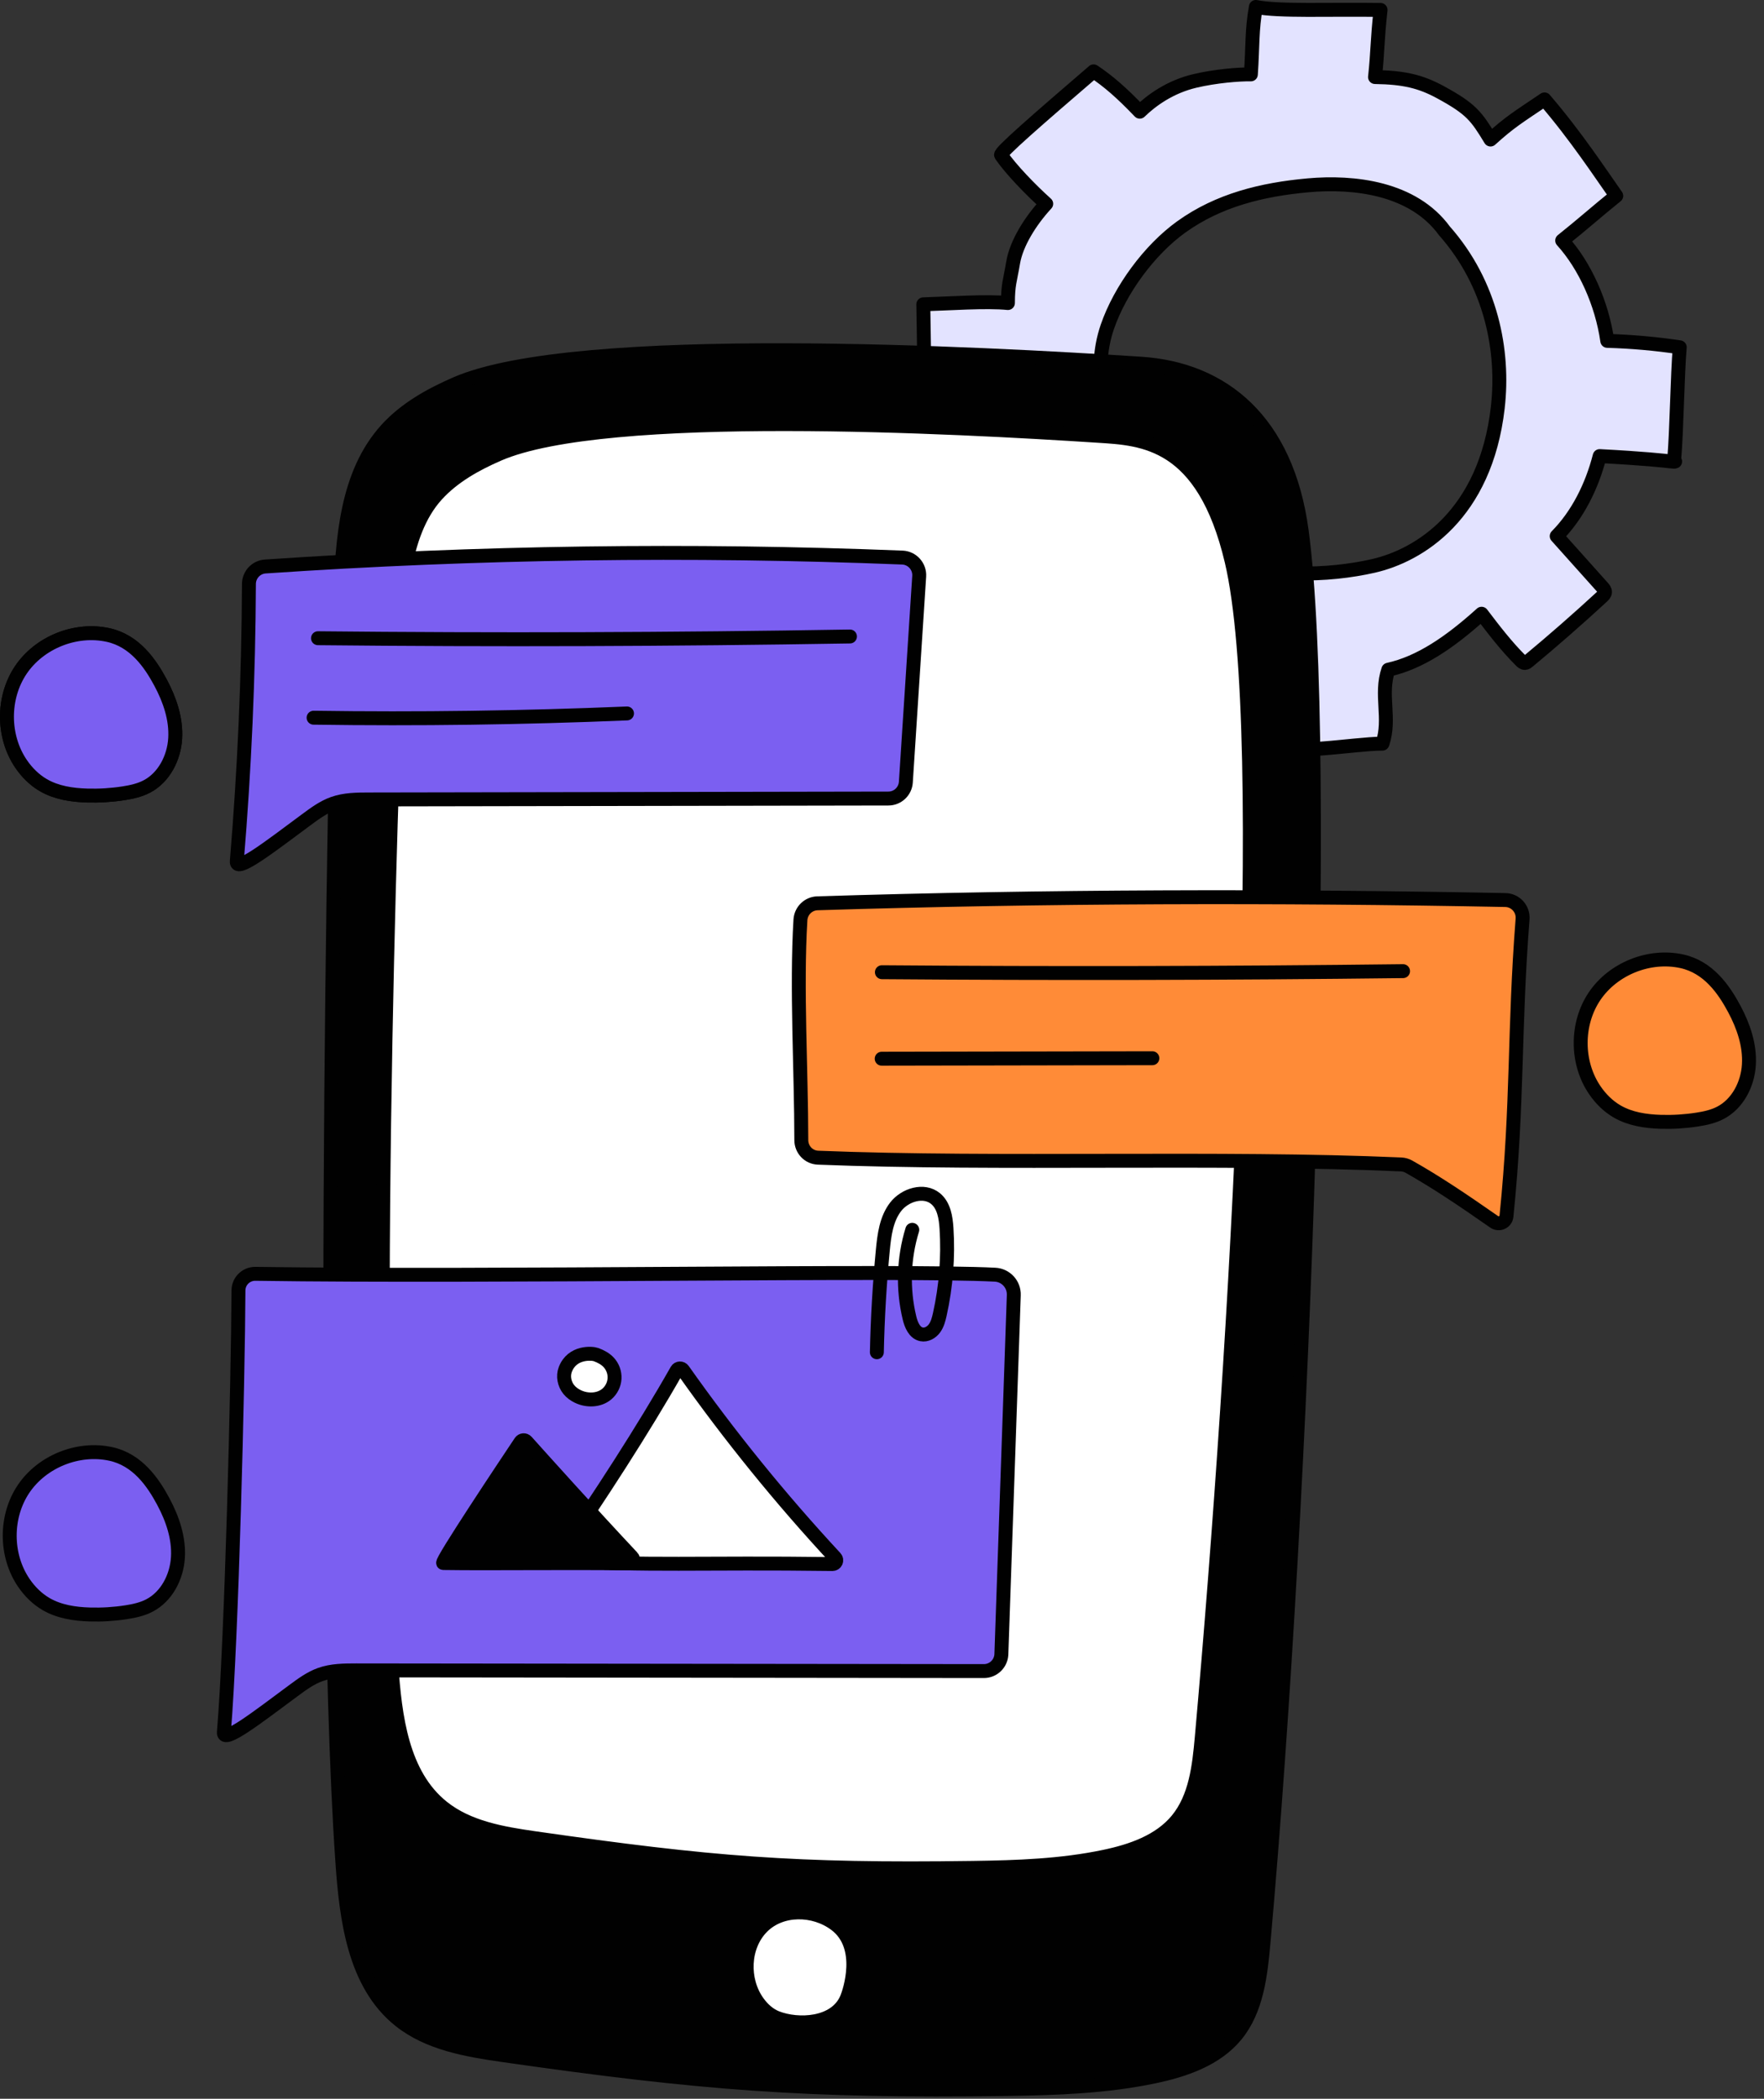 <svg width="190" height="226" viewBox="0 0 190 226" fill="none" xmlns="http://www.w3.org/2000/svg">
<rect x="0" y="0" width="190" height="226" fill="#333333" stroke="none"/>
<g clip-path="url(#clip0_35_2960)">
<path d="M180.339 49.335C180.592 46.371 180.672 40.36 180.924 37.396C178.339 37.012 175.732 36.781 173.12 36.705C172.541 32.663 170.711 28.599 168.263 25.902C170.392 24.209 172.02 22.749 174.085 21.087C172.383 18.679 169.751 14.65 166.357 10.704C163.518 12.621 162.647 13.121 160.544 15.024C159.017 12.514 158.473 11.736 155.155 9.932C153.002 8.761 151.213 8.343 148.103 8.297C148.399 5.578 148.321 4.544 148.699 1.069C143.113 0.986 137.786 1.245 135.269 0.749C134.823 3.252 134.942 4.881 134.731 8.009C133.396 7.989 130.9 8.197 128.714 8.711C126.027 9.343 124.026 10.803 122.764 12.028C120.807 9.978 119.364 8.734 117.791 7.685C111.765 12.867 107.645 16.441 107.824 16.701C108.872 18.224 110.967 20.397 112.687 21.945C110.935 23.844 109.468 26.247 109.129 28.255C108.79 30.263 108.57 30.594 108.562 32.631C106.229 32.396 102.142 32.693 99.449 32.769C99.517 37.137 99.586 41.505 99.654 45.873C99.656 46.005 99.661 46.146 99.736 46.255C99.848 46.415 100.068 46.446 100.262 46.464C103.141 46.719 105.378 46.312 108.257 46.567C108.272 50.424 110.303 54.19 112.386 57.553C110.864 59.243 108.587 61.49 106.974 62.945C110.432 66.029 113.1 69.573 116.558 72.657C118.188 71.427 121.273 68.946 122.904 67.715C124.374 69.907 130.255 73.781 135.337 72.084C135.425 74.49 134.602 79.631 135.958 80.171C139.119 81.429 145.502 80.103 148.904 80.075C149.826 77.376 148.613 74.816 149.534 72.117C152.935 71.37 156.165 69.174 159.582 66.088C160.858 67.769 162.227 69.564 163.812 71.143C163.935 71.266 164.082 71.397 164.256 71.388C164.391 71.381 164.505 71.291 164.609 71.204C167.322 68.953 169.976 66.63 172.567 64.24C172.71 64.108 172.862 63.956 172.873 63.763C172.884 63.565 172.743 63.395 172.611 63.247C170.965 61.409 169.319 59.57 167.672 57.732C169.925 55.452 171.462 52.373 172.3 49.113C182.092 49.624 180.274 50.062 180.335 49.335H180.339ZM161.325 43.885C160 55.432 152.864 59.822 147.898 60.945C143.198 62.008 136.1 62.406 130.426 59.697C126.078 57.621 123.596 54.579 121.406 50.287C119.033 45.636 117.569 40.136 119.27 35.199C120.648 31.198 123.794 26.911 127.229 24.44C131.253 21.547 135.942 20.405 140.878 19.957C145.814 19.509 152.199 20.226 155.58 24.861C160.626 30.564 162.025 37.78 161.324 43.884L161.325 43.885Z" fill="#E3E3FF" stroke="#010101" stroke-width="1.5" stroke-linecap="round" stroke-linejoin="round"/>
<path d="M11.631 68.375C8.134 67.615 4.248 69.174 2.246 72.14C0.244 75.106 0.253 79.294 2.267 82.252C2.898 83.179 3.711 83.992 4.681 84.553C6.09 85.368 7.757 85.617 9.384 85.665C10.696 85.704 12.012 85.622 13.309 85.421C14.163 85.289 15.02 85.1 15.788 84.704C17.655 83.74 18.741 81.622 18.868 79.525C18.995 77.428 18.285 75.357 17.294 73.505C16.176 71.414 14.506 69 11.632 68.375H11.631Z" fill="#E3E3FF" stroke="#010101" stroke-width="1.5" stroke-linecap="round" stroke-linejoin="round"/>
<path d="M11.631 68.375C8.134 67.615 4.248 69.174 2.246 72.14C0.244 75.106 0.253 79.294 2.267 82.252C2.898 83.179 3.711 83.992 4.681 84.553C6.09 85.368 7.757 85.617 9.384 85.665C10.696 85.704 12.012 85.622 13.309 85.421C14.163 85.289 15.02 85.1 15.788 84.704C17.655 83.74 18.741 81.622 18.868 79.525C18.995 77.428 18.285 75.357 17.294 73.505C16.176 71.414 14.506 69 11.632 68.375H11.631Z" fill="#7B5FF1" stroke="#010101" stroke-width="1.5" stroke-linecap="round" stroke-linejoin="round"/>
<path d="M11.927 156.56C8.43 155.8 4.544 157.359 2.542 160.325C0.54 163.291 0.549 167.479 2.563 170.437C3.194 171.364 4.007 172.177 4.977 172.738C6.386 173.553 8.053 173.802 9.68 173.85C10.992 173.889 12.308 173.807 13.605 173.606C14.459 173.474 15.316 173.285 16.084 172.889C17.951 171.925 19.037 169.807 19.164 167.71C19.291 165.613 18.581 163.542 17.59 161.69C16.472 159.599 14.802 157.185 11.928 156.56H11.927Z" fill="#7B5FF1" stroke="#010101" stroke-width="1.5" stroke-linecap="round" stroke-linejoin="round"/>
<path d="M181.135 103.509C177.638 102.749 173.752 104.308 171.75 107.274C169.748 110.24 169.757 114.428 171.771 117.386C172.402 118.313 173.215 119.126 174.185 119.687C175.594 120.502 177.261 120.751 178.888 120.799C180.2 120.838 181.516 120.756 182.813 120.555C183.667 120.423 184.524 120.234 185.292 119.838C187.159 118.874 188.245 116.756 188.372 114.659C188.499 112.562 187.789 110.491 186.798 108.639C185.68 106.548 184.01 104.134 181.136 103.509H181.135Z" fill="#FF8B37" stroke="#010101" stroke-width="1.5" stroke-linecap="round" stroke-linejoin="round"/>
<path d="M36.647 64.462C36.868 58.028 37.316 51.007 41.648 46.244C43.665 44.026 46.352 42.529 49.1 41.332C62.089 35.676 105.914 38.065 122.873 39.161C131.785 39.737 138.597 45.382 140.194 57.101C143.342 80.194 140.451 160.432 136.09 209.185C135.776 212.694 135.362 216.434 133.125 219.155C131.002 221.737 127.621 222.905 124.35 223.594C119.131 224.693 113.765 224.874 108.432 224.949C86.851 225.251 75.565 224.362 54.2 221.303C50.263 220.739 46.136 220.035 43.034 217.547C38.137 213.619 37.294 206.614 36.865 200.351C34.246 162.167 36.401 63.576 36.647 64.462Z" fill="#010101" stroke="#010101" stroke-width="1.5" stroke-linecap="round" stroke-linejoin="round"/>
<path d="M42.799 70.843C42.996 65.11 43.166 57.537 47.025 53.293C48.822 51.317 51.216 49.983 53.665 48.916C65.238 43.877 103.163 45.95 118.274 46.927C123.06 47.236 129.598 47.473 132.658 60.415C137.027 78.899 133.27 144.271 129.441 187.091C129.161 190.218 128.793 193.55 126.799 195.975C124.907 198.276 121.895 199.317 118.98 199.93C114.329 200.909 109.549 201.071 104.797 201.137C85.568 201.406 76.636 200.668 57.599 197.942C54.091 197.44 50.414 196.812 47.65 194.595C43.286 191.095 42.536 184.853 42.153 179.273C39.819 145.25 42.58 70.054 42.799 70.843Z" fill="white" stroke="#010101" stroke-width="1.5" stroke-linecap="round" stroke-linejoin="round"/>
<path d="M89.995 207.221C87.676 205.476 84.143 205.428 82.094 207.483C80.014 209.569 79.895 213.203 81.613 215.596C82.135 216.323 82.819 216.959 83.653 217.285C85.949 218.183 90.003 218.044 91.212 215.179C91.499 214.5 93.185 209.621 89.995 207.221Z" fill="white" stroke="#010101" stroke-width="1.5" stroke-linecap="round" stroke-linejoin="round"/>
<path d="M25.506 92.753C26.334 82.818 26.77 72.85 26.813 62.881C26.817 61.891 27.582 61.069 28.57 61.002C51.405 59.452 74.324 59.131 97.193 60.04C98.255 60.082 99.075 60.996 99.006 62.057L97.569 84.223C97.505 85.215 96.682 85.987 95.689 85.989L39.758 86.086C38.455 86.088 37.122 86.095 35.894 86.533C34.833 86.911 33.91 87.591 33.004 88.261C29.114 91.139 25.398 94.044 25.506 92.753Z" fill="#7B5FF1" stroke="#010101" stroke-width="1.5" stroke-linecap="round" stroke-linejoin="round"/>
<path d="M162.144 96.917C137.394 96.438 112.638 96.499 88.042 97.269C87.061 97.3 86.273 98.077 86.214 99.057C85.77 106.355 86.305 115.348 86.309 122.767C86.309 123.78 87.091 124.62 88.103 124.661C107.431 125.437 131.582 124.538 150.91 125.389C151.207 125.402 151.493 125.484 151.752 125.629C154.701 127.289 157.543 129.206 160.935 131.571C161.462 131.939 162.197 131.605 162.262 130.966C163.51 118.681 163.051 111.09 163.996 98.96C164.08 97.876 163.232 96.938 162.144 96.917Z" fill="#FF8B37" stroke="#010101" stroke-width="1.5" stroke-linecap="round" stroke-linejoin="round"/>
<path d="M24.115 186.535C24.945 176.571 25.644 148.854 25.684 138.959C25.688 137.955 26.511 137.153 27.515 137.168C53.361 137.549 97.092 136.74 107.178 137.261C108.347 137.321 109.244 138.308 109.195 139.478L107.856 178.179C107.792 179.171 106.969 179.943 105.976 179.945L38.368 179.869C37.065 179.871 35.732 179.878 34.504 180.316C33.443 180.694 32.52 181.374 31.614 182.044C27.724 184.922 24.008 187.827 24.116 186.536L24.115 186.535Z" fill="#7B5FF1" stroke="#010101" stroke-width="1.5" stroke-linecap="round" stroke-linejoin="round"/>
<path d="M34.251 68.725C53.35 68.92 72.452 68.857 91.549 68.538L34.251 68.725Z" fill="#FF8B37"/>
<path d="M34.251 68.725C53.35 68.92 72.452 68.857 91.549 68.538" stroke="#010101" stroke-width="1.5" stroke-linecap="round" stroke-linejoin="round"/>
<path d="M33.776 77.284C45.03 77.447 56.288 77.294 67.534 76.825L33.776 77.284Z" fill="#FF8B37"/>
<path d="M33.776 77.284C45.03 77.447 56.288 77.294 67.534 76.825" stroke="#010101" stroke-width="1.5" stroke-linecap="round" stroke-linejoin="round"/>
<path d="M94.989 104.69C113.7 104.836 132.412 104.798 151.122 104.575L94.989 104.69Z" fill="#FF8B37"/>
<path d="M94.989 104.69C113.7 104.836 132.412 104.798 151.122 104.575" stroke="#010101" stroke-width="1.5" stroke-linecap="round" stroke-linejoin="round"/>
<path d="M60.284 167.409C64.443 161.369 69.285 153.927 72.897 147.558C73.043 147.3 73.401 147.287 73.572 147.529C78.579 154.621 84.06 161.379 89.965 167.743C90.207 168.004 90.016 168.424 89.66 168.419C75.587 168.233 69.248 168.65 60.598 168.04C60.285 168.018 60.106 167.668 60.284 167.41V167.409Z" fill="white" stroke="#010101" stroke-width="1.5" stroke-linecap="round" stroke-linejoin="round"/>
<path d="M68.08 167.674C63.749 163.068 58.136 156.821 56.703 155.222C56.526 155.025 56.216 155.049 56.069 155.269C54.529 157.573 47.374 168.305 47.742 168.31C53.023 168.388 60.329 168.261 67.778 168.352C68.136 168.356 68.325 167.934 68.08 167.674Z" fill="#010101" stroke="#010101" stroke-width="1.5" stroke-linecap="round" stroke-linejoin="round"/>
<path d="M60.886 147.474C60.616 148.183 60.785 149.031 61.26 149.623C61.52 149.947 61.867 150.195 62.241 150.375C63.238 150.856 64.525 150.825 65.368 150.107C65.851 149.696 66.155 149.082 66.192 148.449C66.229 147.816 65.998 147.172 65.566 146.707C65.197 146.309 64.701 146.05 64.191 145.864C63.784 145.715 61.629 145.52 60.886 147.474Z" fill="white" stroke="#010101" stroke-width="1.5" stroke-linecap="round" stroke-linejoin="round"/>
<path d="M94.967 114.004C104.685 113.987 114.403 113.969 124.121 113.952L94.967 114.004Z" fill="#FF8B37"/>
<path d="M94.967 114.004C104.685 113.987 114.403 113.969 124.121 113.952" stroke="#010101" stroke-width="1.5" stroke-linecap="round" stroke-linejoin="round"/>
<path d="M94.446 145.612C94.525 141.941 94.739 138.273 95.089 134.618C95.245 132.986 95.463 131.266 96.461 129.964C97.459 128.662 99.509 128.025 100.772 129.071C101.674 129.818 101.873 131.106 101.948 132.275C102.145 135.376 101.9 138.505 101.225 141.538C101.107 142.065 100.97 142.605 100.651 143.041C100.332 143.477 99.788 143.791 99.258 143.685C98.5 143.533 98.143 142.671 97.962 141.92C97.212 138.805 97.316 135.489 98.261 132.428" stroke="#010101" stroke-width="1.5" stroke-linecap="round" stroke-linejoin="round"/>
</g>
<defs>
<clipPath id="clip0_35_2960">
<rect width="189.136" height="225.755" fill="white"/>
</clipPath>
</defs>
</svg>
